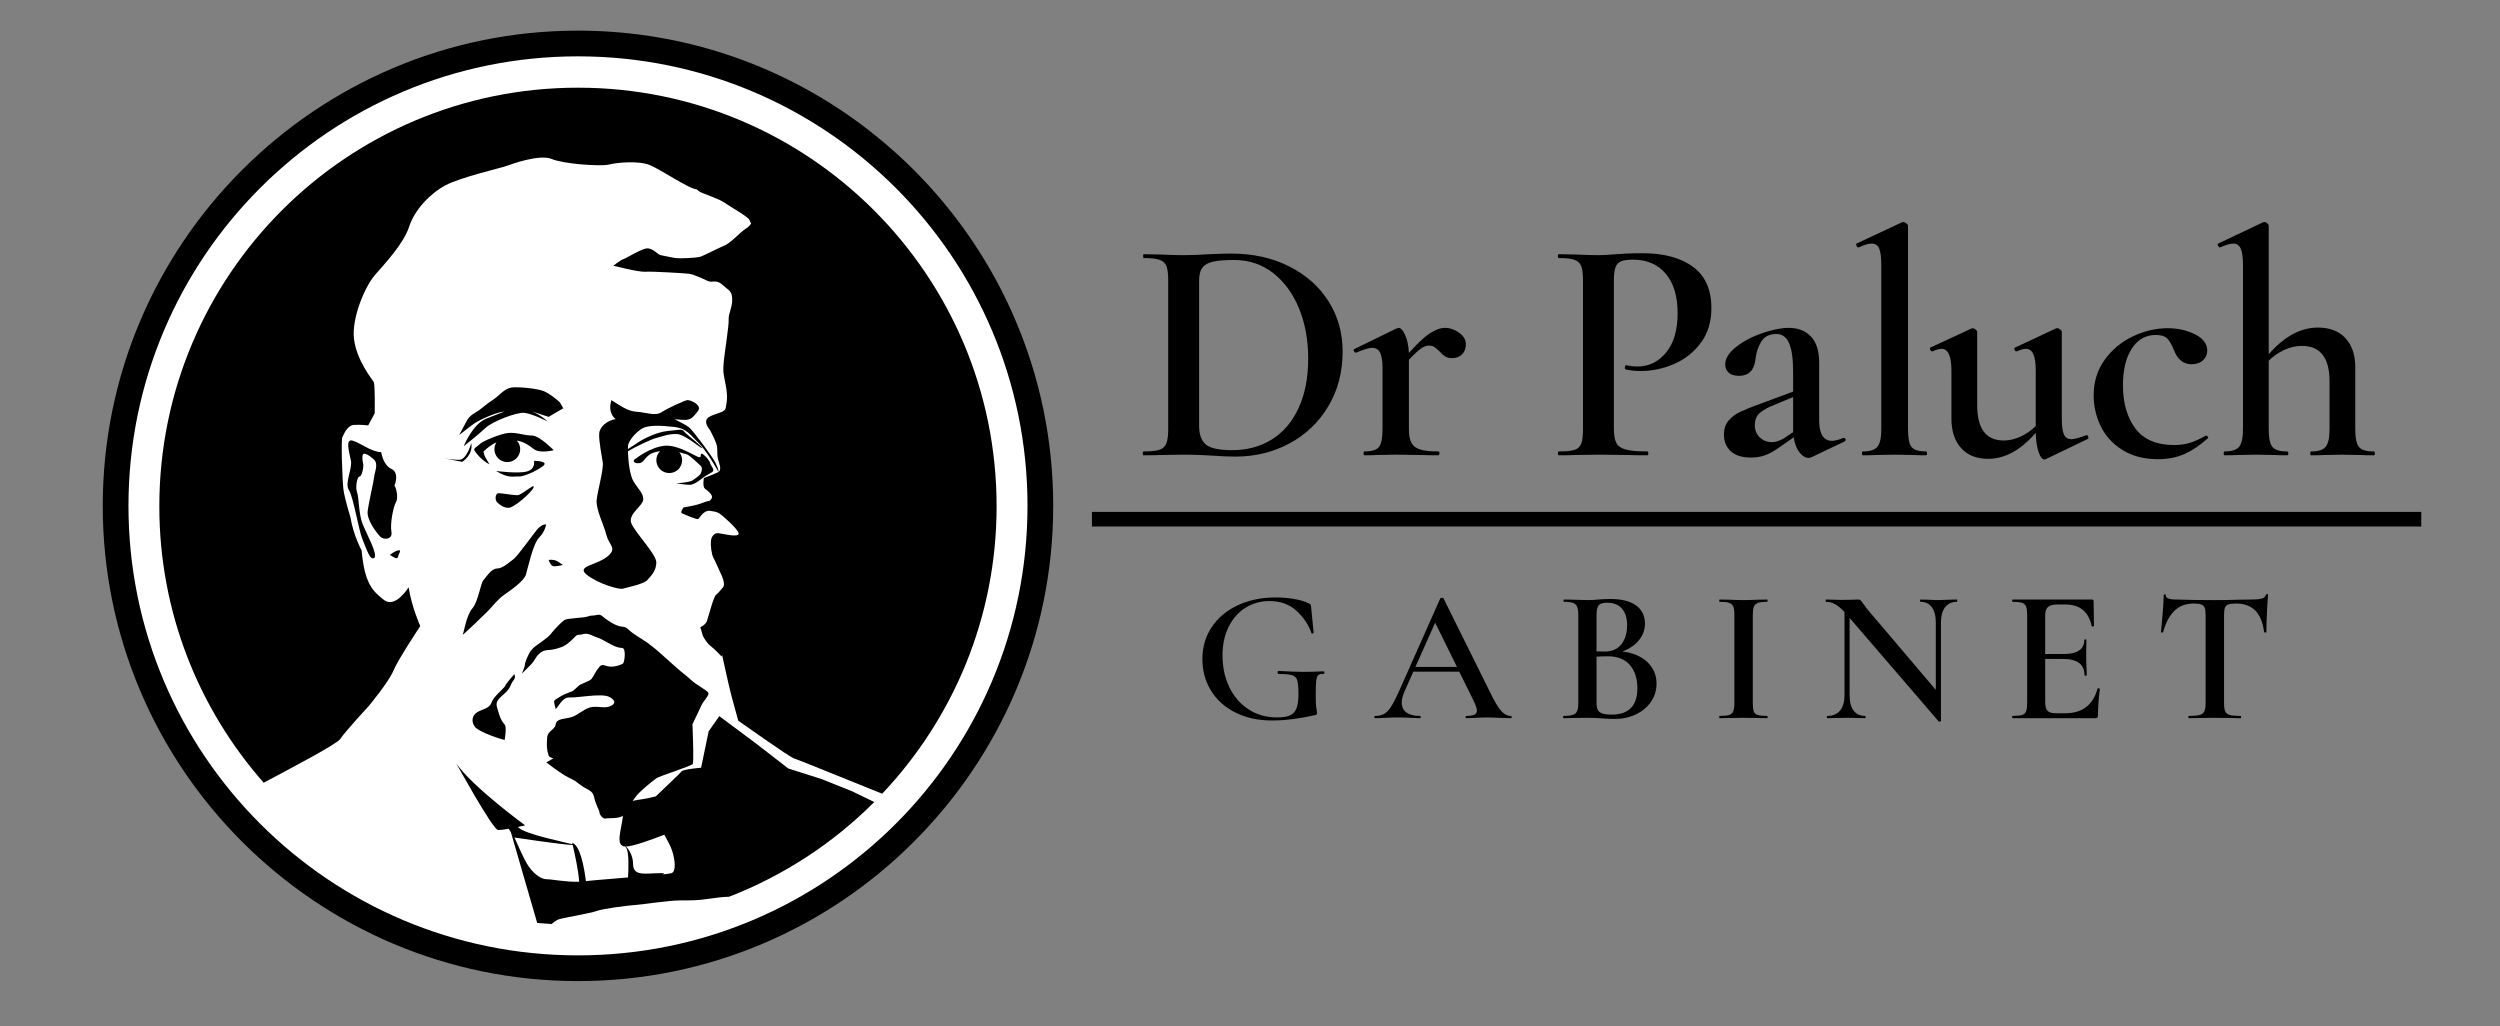 <svg width="721" height="296" viewBox="0 0 721 296" version="1.1" xmlns="http://www.w3.org/2000/svg" xmlns:xlink="http://www.w3.org/1999/xlink" xml:space="preserve" xmlns:serif="http://www.serif.com/" style="fill-rule:evenodd;clip-rule:evenodd;stroke-linejoin:round;stroke-miterlimit:2;"><rect x="0" y="0" width="721" height="296" fill="#808080" stroke="none"/><g id="text"><rect x="314.913" y="147.629" width="383.379" height="4.213"/><path d="M345.821,81.013c-0,-1.734 0.325,-3.017 0.979,-3.855c0.646,-0.833 1.679,-1.404 3.108,-1.716c1.421,-0.309 3.429,-0.463 6.029,-0.463c4.271,0 8.013,1.254 11.23,3.758c3.216,2.509 5.708,5.909 7.47,10.209c1.763,4.3 2.646,9.108 2.646,14.433c0,5.563 -0.929,10.346 -2.783,14.334c-1.858,3.991 -4.442,7.008 -7.75,9.049c-3.313,2.042 -7.1,3.063 -11.367,3.063c-3.775,0 -6.312,-0.537 -7.612,-1.625c-1.3,-1.083 -1.95,-2.892 -1.95,-5.425l-0,-41.763Zm-11.138,50.209l6.592,-0.096c1.796,0 3.404,0.029 4.825,0.096c1.425,0.058 2.6,0.116 3.529,0.183c2.533,0.184 4.763,0.279 6.679,0.279c5.629,0 10.796,-1.254 15.5,-3.758c4.7,-2.508 8.446,-6.067 11.225,-10.675c2.788,-4.608 4.179,-9.917 4.179,-15.917c0,-5.321 -1.345,-10.116 -4.037,-14.383c-2.688,-4.271 -6.479,-7.642 -11.367,-10.117c-4.887,-2.475 -10.487,-3.708 -16.8,-3.708c-1.05,-0 -3.125,0.058 -6.216,0.183c-2.538,0.188 -5.042,0.279 -7.517,0.279c-1.608,0 -3.775,-0.062 -6.496,-0.187l-4.917,-0.092c-0.129,0 -0.187,0.188 -0.187,0.559c-0,0.366 0.058,0.554 0.187,0.554c2.042,-0 3.555,0.171 4.546,0.512c0.988,0.342 1.654,0.942 1.996,1.809c0.338,0.866 0.508,2.229 0.508,4.083l0,42.967c0,1.858 -0.183,3.233 -0.554,4.133c-0.375,0.896 -1.037,1.496 -1.996,1.808c-0.962,0.309 -2.491,0.463 -4.595,0.463c-0.125,-0 -0.184,0.187 -0.184,0.558c0,0.371 0.059,0.554 0.184,0.554c2.104,0 3.741,-0.029 4.916,-0.087" style="fill-rule:nonzero;"/><path d="M409.904,100.454c0.771,-0.525 1.496,-0.787 2.179,-0.787c0.617,-0 1.142,0.137 1.58,0.416c0.429,0.275 0.929,0.696 1.483,1.25c0.554,0.621 1.096,1.105 1.625,1.442c0.525,0.342 1.187,0.508 1.996,0.508c1.237,0 2.208,-0.37 2.921,-1.112c0.712,-0.742 1.066,-1.7 1.066,-2.879c0,-1.296 -0.646,-2.413 -1.95,-3.338c-1.296,-0.929 -2.658,-1.396 -4.079,-1.396c-1.3,0 -2.754,0.53 -4.362,1.58c-1.613,1.054 -3.621,2.937 -6.034,5.662c-0.125,-2.167 -0.496,-3.912 -1.112,-5.246c-0.621,-1.329 -1.238,-1.996 -1.859,-1.996c-0.062,0 -0.279,0.063 -0.645,0.188l-12.159,5.942c-0.183,0.058 -0.216,0.245 -0.091,0.554c0.12,0.312 0.308,0.462 0.554,0.462l0.091,0c2.167,-0.925 3.713,-1.387 4.642,-1.387c1.05,-0 1.808,0.462 2.275,1.387c0.463,0.934 0.696,2.384 0.696,4.367l-0,17.721c-0,2.537 -0.342,4.241 -1.021,5.108c-0.683,0.867 -2.075,1.296 -4.179,1.296c-0.183,-0 -0.275,0.187 -0.275,0.558c-0,0.371 0.092,0.554 0.275,0.554c1.546,0 2.754,-0.029 3.621,-0.087l5.383,-0.096l7.329,0.096c1.238,0.058 2.879,0.087 4.921,0.087c0.246,0 0.371,-0.183 0.371,-0.554c-0,-0.371 -0.125,-0.558 -0.371,-0.558c-2.287,-0 -4.025,-0.188 -5.196,-0.558c-1.179,-0.371 -2.012,-1 -2.508,-1.9c-0.496,-0.896 -0.742,-2.213 -0.742,-3.946l0,-20.042c1.609,-1.675 2.8,-2.771 3.575,-3.296" style="fill-rule:nonzero;"/><path d="M472.313,105.696c-1.18,-0 -2.259,-0.121 -3.25,-0.371c-0.125,-0.062 -0.234,0 -0.325,0.188c-0.092,0.183 -0.138,0.366 -0.138,0.558c0,0.304 0.092,0.462 0.275,0.462c1.179,0.309 2.629,0.463 4.363,0.463c3.279,-0 6.483,-0.679 9.604,-2.042c3.125,-1.362 5.691,-3.404 7.704,-6.125c2.012,-2.721 3.017,-6.033 3.017,-9.929c-0,-5.383 -1.78,-9.375 -5.338,-11.975c-3.558,-2.6 -8.396,-3.896 -14.521,-3.896c-1.733,0 -3.237,0.029 -4.504,0.092c-1.267,0.062 -2.271,0.125 -3.012,0.187c-2.042,0.188 -3.775,0.28 -5.2,0.28c-1.671,-0 -3.867,-0.063 -6.588,-0.188l-4.825,-0.092c-0.183,0 -0.279,0.188 -0.279,0.555c-0,0.37 0.096,0.558 0.279,0.558c2.042,-0 3.538,0.171 4.5,0.512c0.958,0.338 1.608,0.942 1.95,1.809c0.338,0.866 0.508,2.229 0.508,4.083l0,42.967c0,1.921 -0.17,3.308 -0.508,4.175c-0.342,0.866 -0.975,1.454 -1.904,1.766c-0.929,0.309 -2.446,0.463 -4.546,0.463c-0.183,-0 -0.279,0.183 -0.279,0.558c-0,0.371 0.096,0.554 0.279,0.554c2.042,0 3.646,-0.029 4.825,-0.087l6.679,-0.096l8.079,0.096c1.421,0.058 3.4,0.087 5.938,0.087c0.183,0 0.279,-0.183 0.279,-0.554c0,-0.375 -0.096,-0.558 -0.279,-0.558c-2.846,-0 -4.933,-0.188 -6.267,-0.558c-1.329,-0.371 -2.225,-1.005 -2.687,-1.9c-0.467,-0.896 -0.7,-2.338 -0.7,-4.317l-0,-42.408c-0,-1.796 0.154,-3.113 0.466,-3.946c0.309,-0.838 0.85,-1.409 1.625,-1.717c0.771,-0.308 1.9,-0.467 3.388,-0.467c4.021,0 7.175,1.346 9.462,4.038c2.292,2.692 3.438,6.483 3.438,11.371c-0,4.95 -1.117,8.75 -3.342,11.412c-2.229,2.663 -4.954,3.992 -8.166,3.992" style="fill-rule:nonzero;"/><path d="M517.138,114.513l-0,10.112l-2.601,1.763c-1.237,0.745 -2.412,1.116 -3.529,1.116c-1.358,0 -2.52,-0.45 -3.479,-1.346c-0.958,-0.895 -1.437,-2.087 -1.437,-3.575c-0,-1.541 0.508,-2.733 1.529,-3.575c1.021,-0.829 2.337,-1.558 3.946,-2.179l5.571,-2.317Zm-9.005,1.763c-2.725,0.992 -4.779,1.808 -6.171,2.463c-1.391,0.645 -2.537,1.5 -3.437,2.549c-0.896,1.055 -1.342,2.413 -1.342,4.08c0,1.983 0.663,3.575 1.996,4.783c1.329,1.204 3.263,1.808 5.8,1.808c1.483,0 2.829,-0.216 4.034,-0.65c1.208,-0.429 2.554,-1.17 4.037,-2.225l4.271,-2.97c0.246,1.795 0.787,3.233 1.625,4.316c0.833,1.079 1.716,1.625 2.646,1.625c0.308,0 0.587,-0.062 0.833,-0.191l9.558,-4.546c0.246,-0.121 0.342,-0.325 0.28,-0.604c-0.063,-0.275 -0.217,-0.413 -0.467,-0.413l-0.183,0c-1.3,0.554 -2.413,0.833 -3.342,0.833c-1.175,0 -2.071,-0.495 -2.692,-1.483c-0.616,-0.987 -0.929,-2.446 -0.929,-4.362l0,-16.705c0,-3.341 -0.787,-5.846 -2.362,-7.52c-1.58,-1.667 -3.701,-2.505 -6.359,-2.505c-2.229,0 -4.812,0.513 -7.75,1.534c-2.941,1.02 -5.446,2.35 -7.516,3.991c-2.075,1.638 -3.109,3.325 -3.109,5.054c0,0.93 0.321,1.705 0.971,2.321c0.654,0.621 1.654,0.929 3.017,0.929c2.787,0 4.362,-1.579 4.733,-4.733c0.188,-1.854 0.729,-3.542 1.625,-5.058c0.896,-1.517 2.367,-2.275 4.408,-2.275c1.671,-0 2.892,0.883 3.667,2.646c0.775,1.762 1.163,4.562 1.163,8.4l-0,5.566l-9.005,3.342Z" style="fill-rule:nonzero;"/><path d="M541.45,128.85c-0.746,0.9 -2.133,1.346 -4.175,1.346c-0.188,-0 -0.279,0.183 -0.279,0.558c-0,0.371 0.091,0.554 0.279,0.554c1.546,0 2.783,-0.029 3.712,-0.087l5.38,-0.096l5.475,0.096c0.929,0.058 2.137,0.087 3.62,0.087c0.188,0 0.28,-0.183 0.28,-0.554c-0,-0.375 -0.092,-0.558 -0.28,-0.558c-2.104,-0 -3.495,-0.433 -4.175,-1.3c-0.683,-0.863 -1.02,-2.567 -1.02,-5.104l-0,-58.746c-0,-0.183 -0.175,-0.4 -0.513,-0.646c-0.342,-0.25 -0.633,-0.375 -0.879,-0.375l-0.371,0.092l-13.087,6.129c-0.125,0.125 -0.125,0.342 -0,0.65c0.125,0.308 0.308,0.462 0.558,0.462l0.092,0c1.545,-0.741 2.783,-1.112 3.712,-1.112c1.05,-0 1.779,0.479 2.179,1.433c0.404,0.967 0.604,2.525 0.604,4.692l0,47.421c0,2.475 -0.37,4.162 -1.112,5.058" style="fill-rule:nonzero;"/><path d="M565.575,129.221c1.862,2.075 4.454,3.108 7.8,3.108c4.825,0 9.4,-2.504 13.733,-7.516c0.063,2.354 0.338,4.22 0.838,5.616c0.492,1.392 1.05,2.088 1.671,2.088l0.366,-0.092l12.159,-5.846c0.187,-0.125 0.216,-0.337 0.096,-0.65c-0.125,-0.308 -0.28,-0.466 -0.467,-0.466l-0.188,0.095c-2.037,0.742 -3.429,1.113 -4.175,1.113c-0.987,-0 -1.7,-0.429 -2.133,-1.3c-0.433,-0.863 -0.65,-2.383 -0.65,-4.546l0,-25.15c0,-0.187 -0.154,-0.404 -0.462,-0.65c-0.313,-0.25 -0.588,-0.371 -0.838,-0.371c-0.183,0 -0.342,0.029 -0.462,0.092l-11.692,5.475c-0.25,0.062 -0.313,0.267 -0.188,0.604c0.125,0.342 0.309,0.508 0.559,0.508l0.091,0c1.175,-0.491 2.042,-0.741 2.6,-0.741c0.988,-0 1.717,0.512 2.179,1.533c0.463,1.021 0.696,2.617 0.696,4.779l0,15.963c-1.3,1.296 -2.77,2.321 -4.408,3.062c-1.642,0.742 -3.233,1.113 -4.779,1.113c-2.6,-0 -4.533,-0.85 -5.8,-2.55c-1.267,-1.704 -1.904,-4.288 -1.904,-7.754l-0,-21.063c-0,-0.187 -0.154,-0.404 -0.463,-0.65c-0.308,-0.25 -0.587,-0.371 -0.833,-0.371l-0.371,0.092l-11.787,5.475c-0.188,0.125 -0.217,0.342 -0.092,0.65c0.121,0.312 0.308,0.462 0.554,0.462l0.096,0c1.112,-0.491 1.979,-0.741 2.596,-0.741c1.916,-0 2.875,2.104 2.875,6.312l-0,13.825c-0,3.588 0.929,6.421 2.783,8.492" style="fill-rule:nonzero;"/><path d="M621.721,96.6c1.487,0 2.571,0.325 3.25,0.975c0.679,0.654 1.329,1.75 1.95,3.296c1.05,2.783 2.75,4.175 5.104,4.175c1.421,-0 2.537,-0.388 3.342,-1.163c0.804,-0.766 1.204,-1.679 1.204,-2.733c-0,-1.983 -1.175,-3.558 -3.525,-4.733c-2.35,-1.175 -4.984,-1.763 -7.892,-1.763c-3.4,0 -6.758,0.788 -10.067,2.367c-3.308,1.579 -6.016,3.837 -8.12,6.775c-2.105,2.937 -3.155,6.354 -3.155,10.25c0,3.096 0.68,6.054 2.038,8.867c1.362,2.816 3.45,5.104 6.271,6.866c2.808,1.763 6.229,2.646 10.25,2.646c2.846,0 5.383,-0.5 7.612,-1.483c2.229,-0.992 4.484,-2.509 6.775,-4.55c0.121,-0.121 0.109,-0.279 -0.046,-0.463c-0.158,-0.187 -0.329,-0.279 -0.512,-0.279l-0.092,0c-1.612,0.929 -3.096,1.608 -4.454,2.042c-1.362,0.433 -2.908,0.65 -4.642,0.65c-5.074,-0 -8.804,-1.596 -11.183,-4.779c-2.383,-3.188 -3.571,-7.346 -3.571,-12.484c0,-4.391 0.846,-7.9 2.55,-10.533c1.7,-2.629 4.005,-3.946 6.913,-3.946" style="fill-rule:nonzero;"/><path d="M639.683,70.85c0.15,0.342 0.321,0.508 0.509,0.508l0.091,0c1.609,-0.741 2.88,-1.112 3.809,-1.112c0.983,-0 1.7,0.479 2.133,1.437c0.429,0.963 0.65,2.521 0.65,4.688l0,47.421c0,2.479 -0.375,4.166 -1.117,5.058c-0.741,0.9 -2.133,1.346 -4.175,1.346c-0.183,-0 -0.279,0.187 -0.279,0.558c0,0.371 0.096,0.554 0.279,0.554c1.546,0 2.784,-0.029 3.713,-0.087l5.291,-0.096l5.288,0.096c0.929,0.058 2.167,0.087 3.712,0.087c0.246,0 0.371,-0.183 0.371,-0.554c0,-0.371 -0.125,-0.558 -0.371,-0.558c-2.104,-0 -3.512,-0.429 -4.225,-1.296c-0.708,-0.867 -1.062,-2.571 -1.062,-5.108l-0,-19.767c1.296,-1.3 2.796,-2.333 4.5,-3.108c1.7,-0.775 3.383,-1.163 5.058,-1.163c5.317,0 7.979,3.409 7.979,10.213l0,13.825c0,2.479 -0.37,4.166 -1.112,5.058c-0.746,0.9 -2.133,1.346 -4.179,1.346c-0.184,-0 -0.275,0.187 -0.275,0.558c-0,0.371 0.091,0.554 0.275,0.554c1.546,0 2.787,-0.029 3.712,-0.087l5.292,-0.096l5.287,0.096c0.93,0.058 2.167,0.087 3.713,0.087c0.246,0 0.371,-0.183 0.371,-0.554c-0,-0.371 -0.125,-0.558 -0.371,-0.558c-2.104,-0 -3.513,-0.429 -4.221,-1.296c-0.712,-0.867 -1.067,-2.571 -1.067,-5.108l0,-17.909c0,-3.529 -0.945,-6.312 -2.833,-8.354c-1.887,-2.041 -4.529,-3.062 -7.933,-3.062c-5.013,-0 -9.746,2.566 -14.196,7.7l-0,-37.117c-0,-0.188 -0.142,-0.404 -0.421,-0.65c-0.279,-0.25 -0.542,-0.371 -0.787,-0.371l-0.467,0.088l-12.9,6.129c-0.183,0.062 -0.2,0.262 -0.042,0.604" style="fill-rule:nonzero;"/><path d="M381.7,193.604c-1.971,0.109 -3.867,0.163 -5.692,0.163c-1.825,-0 -4.254,-0.092 -7.283,-0.271c-0.075,-0 -0.137,0.041 -0.192,0.133c-0.054,0.092 -0.083,0.192 -0.083,0.3c0,0.296 0.108,0.442 0.329,0.442c1.863,-0 3.167,0.125 3.917,0.383c0.746,0.254 1.229,0.758 1.45,1.504c0.221,0.75 0.329,2.071 0.329,3.971c0,1.825 -0.2,3.213 -0.604,4.163c-0.4,0.945 -1.038,1.604 -1.917,1.97c-0.875,0.363 -2.1,0.546 -3.666,0.546c-3.105,0 -5.85,-0.783 -8.242,-2.354c-2.392,-1.566 -4.238,-3.712 -5.529,-6.433c-1.296,-2.721 -1.946,-5.742 -1.946,-9.067c-0,-3.137 0.592,-5.9 1.779,-8.292c1.188,-2.387 2.813,-4.225 4.875,-5.504c2.063,-1.279 4.354,-1.916 6.871,-1.916c3.212,-0 5.842,0.958 7.887,2.875c2.042,1.916 3.45,4.025 4.213,6.325c0.037,0.145 0.158,0.2 0.358,0.162c0.2,-0.033 0.3,-0.104 0.3,-0.216l-0.712,-7.23c-0.038,-0.471 -0.084,-0.766 -0.134,-0.875c-0.054,-0.112 -0.25,-0.237 -0.575,-0.383c-1.095,-0.546 -2.512,-0.967 -4.245,-1.262c-1.734,-0.292 -3.513,-0.434 -5.338,-0.434c-3.983,0 -7.575,0.738 -10.787,2.217c-3.213,1.479 -5.734,3.567 -7.559,6.267c-1.825,2.704 -2.737,5.808 -2.737,9.312c-0,3.283 0.804,6.267 2.408,8.95c1.608,2.683 3.933,4.813 6.983,6.379c3.046,1.571 6.634,2.359 10.759,2.359c3.616,-0 7.721,-0.513 12.321,-1.538c0.258,-0.071 0.42,-0.146 0.491,-0.217c0.075,-0.07 0.113,-0.216 0.113,-0.437c-0,-0.183 -0.067,-0.621 -0.192,-1.317c-0.129,-0.691 -0.192,-1.858 -0.192,-3.504c0,-2.079 0.042,-3.542 0.138,-4.379c0.092,-0.838 0.279,-1.4 0.575,-1.671c0.292,-0.275 0.8,-0.392 1.529,-0.354c0.183,-0 0.275,-0.129 0.275,-0.388c0,-0.07 -0.025,-0.154 -0.079,-0.241c-0.058,-0.096 -0.121,-0.138 -0.196,-0.138" style="fill-rule:nonzero;"/><path d="M408.204,192.346l5.692,-12.763l6.3,12.763l-11.992,-0Zm27.488,14.125c-0.988,-0 -1.909,-0.483 -2.767,-1.45c-0.858,-0.971 -1.925,-2.767 -3.2,-5.396l-13.417,-27.05c-0.037,-0.108 -0.183,-0.163 -0.441,-0.163c-0.255,0 -0.417,0.055 -0.492,0.163l-11.771,26.504c-0.912,2.042 -1.7,3.588 -2.354,4.625c-0.658,1.042 -1.333,1.767 -2.025,2.167c-0.696,0.4 -1.554,0.6 -2.575,0.6c-0.183,-0 -0.275,0.108 -0.275,0.329c-0,0.217 0.092,0.329 0.275,0.329c0.767,0 1.733,-0.037 2.9,-0.112c1.317,-0.075 2.467,-0.109 3.45,-0.109c1.025,0 2.229,0.034 3.617,0.109c1.237,0.075 2.187,0.112 2.845,0.112c0.184,0 0.275,-0.112 0.275,-0.329c0,-0.221 -0.091,-0.329 -0.275,-0.329c-1.641,-0 -2.92,-0.329 -3.833,-0.983c-0.912,-0.659 -1.367,-1.625 -1.367,-2.905c0,-0.875 0.238,-1.862 0.713,-2.958l2.625,-5.912l13.25,-0l4.162,8.433c0.621,1.312 0.93,2.242 0.93,2.792c-0,0.55 -0.246,0.941 -0.738,1.179c-0.492,0.237 -1.267,0.354 -2.325,0.354c-0.146,-0 -0.221,0.108 -0.221,0.329c0,0.217 0.075,0.329 0.221,0.329c0.692,0 1.658,-0.037 2.9,-0.112c1.242,-0.075 2.317,-0.109 3.233,-0.109c0.692,0 1.805,0.034 3.338,0.109c1.533,0.075 2.646,0.112 3.342,0.112c0.179,0 0.275,-0.112 0.275,-0.329c-0,-0.221 -0.096,-0.329 -0.275,-0.329" style="fill-rule:nonzero;"/><path d="M464.821,206.088c-1.242,-0 -2.171,-0.117 -2.792,-0.355c-0.621,-0.237 -1.042,-0.596 -1.258,-1.07c-0.221,-0.471 -0.329,-1.13 -0.329,-1.971l-0,-13.304c0.875,-0.075 1.97,-0.113 3.283,-0.113c2.775,0 4.883,0.842 6.329,2.521c1.438,1.679 2.163,3.908 2.163,6.683c-0,5.075 -2.467,7.609 -7.396,7.609m-4.379,-28.638c-0,-1.458 0.208,-2.429 0.629,-2.9c0.421,-0.479 1.212,-0.717 2.383,-0.717c1.896,0 3.338,0.571 4.325,1.7c0.983,1.134 1.479,2.742 1.479,4.817c0,2.229 -0.55,4.042 -1.641,5.45c-1.096,1.408 -2.721,2.108 -4.875,2.108l-2.3,-0.054l-0,-10.404Zm7.446,10.458c2.083,-0.804 3.687,-1.908 4.82,-3.316c1.13,-1.4 1.696,-2.984 1.696,-4.734c0,-2.262 -0.858,-4.012 -2.571,-5.254c-1.716,-1.241 -4.2,-1.862 -7.45,-1.862c-0.729,-0 -1.379,0.016 -1.941,0.058c-0.567,0.033 -1.05,0.071 -1.455,0.104c-1.129,0.113 -2.208,0.167 -3.229,0.167c-0.987,-0 -2.283,-0.038 -3.887,-0.113l-2.85,-0.054c-0.071,0 -0.109,0.113 -0.109,0.334c0,0.216 0.038,0.325 0.109,0.325c1.171,-0 2.037,0.104 2.604,0.3c0.567,0.2 0.967,0.566 1.204,1.095c0.238,0.53 0.354,1.321 0.354,2.384l0,25.35c0,1.096 -0.116,1.9 -0.354,2.408c-0.237,0.517 -0.65,0.871 -1.233,1.071c-0.584,0.2 -1.459,0.3 -2.629,0.3c-0.109,-0 -0.163,0.108 -0.163,0.329c0,0.217 0.054,0.329 0.163,0.329c1.208,0 2.154,-0.021 2.85,-0.058l3.941,-0.054c0.913,-0 1.734,0.016 2.463,0.054c0.733,0.037 1.333,0.071 1.808,0.112c1.388,0.109 2.608,0.163 3.667,0.163c2.266,-0 4.321,-0.446 6.162,-1.342c1.842,-0.896 3.288,-2.116 4.325,-3.671c1.042,-1.55 1.563,-3.275 1.563,-5.17c-0,-2.484 -0.896,-4.567 -2.684,-6.242c-1.791,-1.683 -4.179,-2.683 -7.175,-3.017" style="fill-rule:nonzero;"/><path d="M505.808,175.013c0.2,-0.53 0.584,-0.905 1.15,-1.121c0.567,-0.221 1.45,-0.329 2.655,-0.329c0.108,-0 0.166,-0.109 0.166,-0.33c0,-0.22 -0.058,-0.329 -0.166,-0.329l-2.738,0.054c-1.608,0.071 -2.975,0.113 -4.108,0.113c-1.021,-0 -2.338,-0.042 -3.942,-0.113l-2.846,-0.054c-0.112,0 -0.166,0.109 -0.166,0.329c-0,0.221 0.054,0.33 0.166,0.33c1.242,-0 2.142,0.1 2.709,0.3c0.566,0.2 0.958,0.554 1.179,1.066c0.221,0.513 0.325,1.313 0.325,2.409l-0,25.354c-0,1.091 -0.104,1.904 -0.325,2.437c-0.221,0.529 -0.613,0.884 -1.179,1.063c-0.567,0.187 -1.467,0.279 -2.709,0.279c-0.112,-0 -0.166,0.108 -0.166,0.329c-0,0.217 0.054,0.329 0.166,0.329c1.204,0 2.15,-0.021 2.846,-0.058l3.942,-0.054l4.054,0.054c0.692,0.037 1.625,0.058 2.792,0.058c0.108,0 0.166,-0.112 0.166,-0.329c0,-0.221 -0.058,-0.329 -0.166,-0.329c-1.242,-0 -2.146,-0.092 -2.709,-0.279c-0.571,-0.179 -0.941,-0.521 -1.125,-1.034c-0.183,-0.512 -0.275,-1.337 -0.275,-2.466l0,-25.242c0,-1.096 0.1,-1.908 0.304,-2.437" style="fill-rule:nonzero;"/><path d="M561.963,172.958c-1.246,0.075 -2.23,0.113 -2.959,0.113c-0.766,-0 -1.733,-0.038 -2.9,-0.113l-2.246,-0.054c-0.075,0 -0.112,0.113 -0.112,0.334c-0,0.216 0.037,0.325 0.112,0.325c1.421,-0 2.517,0.516 3.284,1.562c0.766,1.038 1.15,2.525 1.15,4.458l-0,19.384l-19.713,-23.213l-1.312,-1.754c-0.296,-0.437 -0.513,-0.729 -0.659,-0.875c-0.145,-0.146 -0.366,-0.221 -0.658,-0.221c-0.621,0 -1.15,0.021 -1.587,0.054l-3.505,0.059c-0.875,-0 -1.55,-0.021 -2.025,-0.059l-2.191,-0.054c-0.071,0 -0.109,0.113 -0.109,0.334c0,0.216 0.038,0.325 0.109,0.325c0.879,-0 1.725,0.216 2.546,0.654c0.82,0.441 1.741,1.208 2.766,2.3l0,23.983c0,1.938 -0.429,3.417 -1.287,4.438c-0.854,1.025 -2.071,1.533 -3.642,1.533c-0.108,-0 -0.162,0.108 -0.162,0.329c-0,0.217 0.054,0.329 0.162,0.329c1.096,0 1.938,-0.021 2.521,-0.058l3.229,-0.054l2.9,0.054c0.513,0.037 1.263,0.058 2.246,0.058c0.075,0 0.108,-0.112 0.108,-0.329c0,-0.221 -0.037,-0.329 -0.108,-0.329c-1.458,-0 -2.575,-0.508 -3.338,-1.533c-0.766,-1.021 -1.154,-2.5 -1.154,-4.438l0,-22.283l25.684,29.841c0.07,0.075 0.204,0.092 0.383,0.055c0.183,-0.034 0.275,-0.109 0.275,-0.217l-0,-28.313c-0,-1.933 0.396,-3.42 1.204,-4.458c0.804,-1.046 1.933,-1.562 3.396,-1.562c0.071,-0 0.108,-0.109 0.108,-0.325c0,-0.221 -0.037,-0.334 -0.108,-0.334l-2.408,0.054Z" style="fill-rule:nonzero;"/><path d="M605.163,198.479c-0.146,0 -0.221,0.034 -0.221,0.104c-1.313,4.75 -4.417,7.121 -9.309,7.121l-2.683,0c-1.167,0 -1.979,-0.233 -2.433,-0.712c-0.459,-0.471 -0.684,-1.313 -0.684,-2.521l0,-12.425l5.2,-0c4.088,-0 6.134,1.566 6.134,4.708c-0,0.071 0.108,0.109 0.329,0.109c0.216,-0 0.325,-0.038 0.325,-0.109c-0,-0.729 -0.034,-1.679 -0.109,-2.85l-0.054,-2.571l0.054,-4.766c0,-0.109 -0.1,-0.163 -0.3,-0.163c-0.2,0 -0.304,0.054 -0.304,0.163c0,2.704 -2.004,4.054 -6.021,4.054l-5.254,-0l0,-11.171c0,-1.133 0.271,-1.938 0.817,-2.408c0.55,-0.475 1.479,-0.713 2.796,-0.713l2.187,0c4.2,0 6.738,2.079 7.613,6.242c0.037,0.112 0.154,0.146 0.354,0.112c0.204,-0.037 0.304,-0.096 0.304,-0.166l-0.112,-7.121c-0,-0.325 -0.18,-0.492 -0.546,-0.492l-22.779,0c-0.109,0 -0.163,0.113 -0.163,0.333c0,0.217 0.054,0.325 0.163,0.325c1.204,0 2.1,0.1 2.683,0.3c0.583,0.2 0.979,0.555 1.179,1.067c0.2,0.513 0.3,1.313 0.3,2.408l0,25.355c0,1.096 -0.1,1.908 -0.3,2.437c-0.2,0.529 -0.587,0.888 -1.15,1.067c-0.571,0.183 -1.471,0.275 -2.712,0.275c-0.109,-0 -0.163,0.108 -0.163,0.329c0,0.217 0.054,0.329 0.163,0.329l23.766,0c0.329,0 0.546,-0.062 0.654,-0.196c0.109,-0.125 0.167,-0.333 0.167,-0.629c0,-2.3 0.183,-4.833 0.546,-7.608c-0,-0.038 -0.046,-0.084 -0.133,-0.138c-0.096,-0.05 -0.196,-0.079 -0.305,-0.079" style="fill-rule:nonzero;"/><path d="M653.842,171.317c-0.184,-0 -0.296,0.075 -0.329,0.22c-0.184,0.546 -0.592,0.909 -1.234,1.096c-0.637,0.179 -1.654,0.271 -3.037,0.271l-3.725,0.054c-2.409,0.075 -4.692,0.113 -6.842,0.113c-4.2,-0 -7.871,-0.054 -11.008,-0.167c-2.046,0 -3.067,-0.4 -3.067,-1.208c0,-0.179 -0.1,-0.271 -0.3,-0.271c-0.2,-0 -0.3,0.092 -0.3,0.271c0,1.137 -0.092,2.825 -0.275,5.066c-0.183,2.246 -0.35,4.084 -0.492,5.505c0,0.112 0.1,0.166 0.3,0.166c0.2,0 0.3,-0.037 0.3,-0.112c0.767,-2.775 1.871,-4.842 3.313,-6.213c1.442,-1.371 3.275,-2.054 5.504,-2.054c0.987,0 1.717,0.092 2.192,0.275c0.471,0.179 0.8,0.492 0.983,0.929c0.183,0.438 0.275,1.134 0.275,2.079l0,25.355c0,1.091 -0.121,1.904 -0.358,2.437c-0.238,0.529 -0.692,0.888 -1.367,1.067c-0.679,0.183 -1.725,0.275 -3.15,0.275c-0.071,-0 -0.108,0.108 -0.108,0.329c-0,0.217 0.037,0.329 0.108,0.329c1.35,0 2.412,-0.021 3.179,-0.058l4.271,-0.054l4.487,0.054c0.73,0.037 1.734,0.058 3.013,0.058c0.108,0 0.167,-0.112 0.167,-0.329c-0,-0.221 -0.059,-0.329 -0.167,-0.329c-1.425,-0 -2.462,-0.092 -3.121,-0.275c-0.658,-0.179 -1.096,-0.525 -1.312,-1.038c-0.221,-0.512 -0.329,-1.333 -0.329,-2.466l-0,-25.242c-0,-0.988 0.079,-1.708 0.245,-2.163c0.163,-0.458 0.492,-0.779 0.984,-0.958c0.491,-0.183 1.25,-0.275 2.275,-0.275c2.3,0 4.125,0.667 5.475,2c1.35,1.329 2.208,3.404 2.575,6.213c0.033,0.112 0.154,0.166 0.354,0.166c0.2,0 0.3,-0.054 0.3,-0.166c-0,-1.421 0.054,-3.284 0.166,-5.588c0.109,-2.296 0.217,-4.012 0.325,-5.142c0,-0.145 -0.087,-0.22 -0.27,-0.22" style="fill-rule:nonzero;"/></g><g id="logo"><path d="M166.688,10.958c-74.405,0 -134.934,60.53 -134.934,134.934c0,74.404 60.529,134.937 134.934,134.937c74.404,0 134.937,-60.533 134.937,-134.937c0,-74.404 -60.533,-134.934 -134.937,-134.934" style="fill:#fff;fill-rule:nonzero;"/><path d="M133.296,133.196c-0,-0 3.204,-1.896 2.629,-5.396c0,0 -1.312,4.813 -3.504,4.813c-2.188,-0 -4.367,-0.434 -4.367,-0.434l5.242,1.017Z" style="fill-rule:nonzero;"/><path d="M153.421,125.613c-2.188,-0.001 -4.671,-1.021 -7.004,-0.725c-2.325,0.291 -7.142,2.325 -7.871,3.058c-0.729,0.729 -2.046,1.312 -1.742,1.9c0.288,0.575 2.029,2.912 4.367,4.079c-1.313,-2.337 -1.313,-1.904 -1.742,-3.654c0,-0 1.5,-1.671 3.746,-2.704c-0.367,0.575 -0.583,1.254 -0.583,1.979c-0,2.054 1.662,3.725 3.721,3.725c2.058,-0 3.712,-1.671 3.712,-3.725c0,-0.975 -0.375,-1.842 -0.983,-2.504c2.391,0.475 3.596,1.487 4.962,2.504c1.746,1.316 5.684,0.3 5.684,0.3c-0,-0 -4.08,-4.234 -6.267,-4.234" style="fill-rule:nonzero;"/><path d="M151.967,135.967c-2.634,0.729 -8.9,-0.146 -8.9,-0.146c3.645,2.329 5.254,1.454 6.42,1.6c1.163,0.154 4.813,-1.304 6.996,-2.913c2.184,-1.604 -2.479,-1.604 -2.479,-1.604c0,0 0.579,2.329 -2.037,3.063" style="fill-rule:nonzero;"/><path d="M151.675,165.713c0.579,-1.9 2.037,-8.905 3.787,-10.65c1.755,-1.742 2.042,-3.788 2.042,-3.788c-0.733,-0.146 -1.754,0.438 -2.625,1.463c-0.875,1.016 -5.546,7.583 -6.708,8.454c-1.167,0.871 -3.209,2.766 -4.813,2.766c-1.604,0 -3.066,2.338 -3.929,3.355c-0.883,1.02 -1.471,6.129 -3.216,8.166c-1.751,2.042 -2.48,7.146 -2.771,7.579c-0.296,0.442 5.104,-4.662 7,-6.558c1.891,-1.892 2.916,-3.5 4.954,-4.954c2.046,-1.467 5.691,-3.938 6.279,-5.833" style="fill-rule:nonzero;"/><path d="M106.029,147.483c-0.287,2.484 2.629,6.275 3.646,7.288c1.025,1.021 3.646,0.879 3.208,-1.45c-0.433,-2.334 0.584,-7.296 1.309,-8.463c0.737,-1.166 0.15,-4.079 -0.434,-4.808c0,0 1.6,-3.646 -0.875,-4.817c-2.475,-1.162 -2.925,-4.812 -2.925,-4.812c-3.054,-0.15 -6.112,-2.767 -8.308,-3.35c-2.183,-0.579 -0.871,3.496 -0.438,5.833c0.438,2.329 -1.887,6.421 -0.579,8.459c1.313,2.037 2.78,11.52 3.946,14.287c1.163,2.767 2.175,6.129 3.342,5.246c1.175,-0.875 -2.179,-6.85 -3.342,-9.767c-1.166,-2.925 -1.025,-7.583 -1.612,-9.183c-0.58,-1.6 0.15,-4.671 0.729,-4.525c0.583,0.154 1.316,-2.767 1.021,-3.788c-0.288,-1.02 -0.288,-2.62 0.145,-2.77c0.442,-0.142 1.459,0.291 2.917,1.6c1.459,1.316 0.292,3.504 0.142,4.958c-0.142,1.462 -1.6,7.583 -1.892,10.062" style="fill-rule:nonzero;"/><path d="M145.396,200.117c2.05,-1.742 1.75,-2.767 2.625,-3.792c0.875,-1.017 0.3,-1.892 0.3,-1.892c-0,0 -2.338,2.625 -2.629,3.355c-0.296,0.733 -3.359,3.062 -3.938,4.812c-0.583,1.754 -2.629,1.896 -4.079,2.775c-1.462,0.871 -1.896,2.621 -0.729,4.221c1.167,1.612 8.158,3.796 8.6,3.796c-0,-0 0.296,-1.604 0.296,-3.054c-0,-1.467 -0.296,-1.175 -1.025,-2.342c-0.725,-1.171 -1.021,-2.479 -1.459,-3.942c-0.433,-1.454 0,-2.183 2.038,-3.937" style="fill-rule:nonzero;"/><path d="M143.5,145.004c0.883,0.729 1.754,1.454 3.213,1.454c1.458,0 6.566,-4.37 7.145,-5.829c0.65,-1.625 -3.358,2.188 -4.671,2.188c-1.308,-0 -4.37,-0.579 -5.391,-0.579c-1.017,-0 -1.163,2.045 -0.296,2.766" style="fill-rule:nonzero;"/><path d="M114.783,160.613c0.146,-0.884 1.159,-2.055 0.146,-1.905c-1.029,0.154 -2.479,1.313 -2.479,1.313c0.871,0.592 2.188,1.462 2.333,0.592" style="fill-rule:nonzero;"/><path d="M159.396,163.233c0.729,0.296 2.921,-0.295 2.921,-0.295l-1.025,-0.73c-1.017,-0.733 -2.038,-0.875 -3.067,-0.729c0,0 0.442,1.459 1.171,1.754" style="fill-rule:nonzero;"/><path d="M161.433,115.996c-1.162,-1.025 -2.916,-2.484 -4.662,-3.209c-1.75,-0.733 -7.438,-1.32 -9.329,-1.016c-1.896,0.283 -3.504,2.321 -4.809,3.2c-1.316,0.875 -2.341,1.604 -3.941,2.921c-1.6,1.304 -3.059,1.6 -4.084,3.491c-1.025,1.896 -2.187,4.084 -2.187,4.084c-0,-0 2.925,-2.329 4.379,-3.35c1.458,-1.025 5.975,-3.059 8.163,-3.355c0.183,-0.024 0.37,-0.054 0.562,-0.087c-1.608,0.571 -3.262,1.329 -5.083,1.979c-4.084,1.459 -6.709,8.025 -6.709,8.025c0,0 3.942,-3.066 6.271,-5.25c2.042,-1.921 8.892,-4.525 11.084,-4.371c2.191,0.142 6.85,2.48 6.85,2.48c-0,-0.001 -1.784,-1.763 -4.517,-2.884c2.046,0.667 4.804,1.567 4.804,1.567l4.233,-2.479l-1.025,-1.746Z" style="fill-rule:nonzero;"/><path d="M193.008,136.433c2.059,0 3.713,-1.658 3.713,-3.712c-0,-0.871 -0.308,-1.671 -0.817,-2.313c0.838,0.263 1.679,0.509 2.025,0.567c0.771,0.1 3.717,2.954 4.154,3.387c0.442,0.438 0.442,1.092 0.109,1.963c-0.321,0.879 -1.534,1.537 -2.4,2.187c-0.884,0.655 -4.817,0.88 -4.817,0.88c0,-0 2.846,0.437 3.933,0.437c1.096,0 2.634,-1.096 3.284,-1.646c0.658,-0.546 1.862,-1.312 3.071,-1.962c1.191,-0.659 -0.334,-1.859 -0.446,-2.629c-0.109,-0.759 -1.967,-2.834 -2.513,-2.73c-0.546,0.113 0.221,0.988 -0.658,0.988c-0.875,-0 -6.013,-3.721 -10.067,-3.283c-4.037,0.433 -8.087,3.6 -8.087,3.6c-1.425,0.666 -0.546,1.537 0.758,1.425c1.317,-0.109 1.317,-1.092 2.963,-2.4c0.67,-0.542 1.916,-0.88 3.145,-1.084c-0.658,0.671 -1.075,1.596 -1.075,2.613c0,2.054 1.675,3.712 3.725,3.712" style="fill-rule:nonzero;"/><path d="M98.158,213.092c1.309,-2.034 8.313,-9.621 8.313,-9.621c-0,-0 5.679,-6.85 6.996,-10.058c1.316,-3.209 7.729,-12.834 7.729,-12.834c-0,0 -2.475,-5.541 -3.354,-11.221c-0,0 -3.792,6.267 -7.142,3.642c-3.354,-2.629 -5.546,-4.808 -6.421,-14.292c0,0 -2.333,-4.22 -3.208,-9.475c-0,0 -1.746,-5.687 -2.038,-8.166c-0.291,-2.475 -0.725,-14.284 -0.291,-15.021c0.433,-0.725 1.308,-3.35 3.354,-3.496c2.037,-0.146 4.083,0.146 4.083,0.146l1.892,-3.5c-0,-0 0.142,-8.313 -0.292,-9.042c-0.433,-0.725 -4.962,-6.266 -5.683,-12.391c-0.729,-6.121 3.208,-15.163 5.975,-18.375c2.771,-3.205 8.317,-9.042 9.921,-13.996c1.6,-4.959 6.116,-9.621 10.496,-11.954c4.375,-2.334 15.895,-4.967 17.495,-5.546c1.6,-0.579 9.625,-3.504 13.121,-2.042c3.5,1.463 14.146,2.188 16.479,1.608c2.338,-0.591 8.604,-1.17 11.813,0.146c3.204,1.313 11.512,7 13.554,7l0,-0.004c0.329,0.333 0.671,0.625 1.025,0.804c0.875,0.438 5.471,1.971 6.996,3.067c1.529,1.092 7,4.15 7.216,5.029c0.059,0.208 0.226,0.567 0.434,0.971c-0.242,0.362 -0.6,0.883 -1.379,1.367c-1.888,1.162 -4.23,4.075 -6.271,4.954c-2.038,0.866 -5.679,2.771 -6.85,3.204c-1.171,0.437 -6.271,0.583 -7.292,0.437c-1.017,-0.15 -3.642,-0.729 -4.379,-0.87c-0.721,-0.155 -2.321,-2.196 -4.075,-1.905c-1.754,0.3 -5.688,2.775 -6.563,3.067c-0.875,0.296 -2.916,1.9 -2.916,1.9c-0,0 7.291,1.888 9.183,1.746c1.896,-0.142 11.521,0.437 12.688,0.587c1.166,0.146 3.787,1.317 5.245,2.038c1.463,0.725 2.488,-0.592 4.375,1.171c1.896,1.746 2.625,1.596 2.775,3.933c0.146,2.333 -1.162,4.513 -1.02,6.121c0.141,1.604 -1.313,10.208 -1.459,12.683c-0.15,2.484 -0.15,2.338 0.579,5.979c0.738,3.65 0.3,5.4 0,6.859c-0.291,1.454 -4.079,1.6 -5.25,2.912c-1.162,1.313 0.742,3.354 0.742,3.354c0.283,0.584 1.883,3.5 2.038,4.813c0.141,1.308 -0,2.621 0.291,3.642c0.288,1.02 1.154,3.062 0.142,3.65c0.004,-0.005 0.142,-0.596 -0.879,-2.63c-1.025,-2.041 -6.413,-9.183 -7.579,-10.204c-0.742,-0.637 -2.696,-1.571 -4.221,-2.362c0.654,0.05 1.454,0.108 2.466,0.175c2.338,0.154 2.78,-0.725 4.23,-2.479c1.466,-1.75 -2.184,-3.355 -3.055,-3.213c-0.879,0.154 -5.687,2.342 -7.437,3.504c-1.754,1.171 -4.525,0 -7.15,-0.15c-2.621,-0.141 -4.663,-1.75 -7.283,-3.354c-0,0 -0.734,2.192 -0,3.792c0.395,0.891 0.762,1.371 1.275,1.675c-2.55,0.379 -4.659,2.262 -4.784,4.166c-0.141,2.18 0.734,6.267 1.025,8.305c0.296,2.05 -1.458,8.025 -1.746,10.795c-0.3,2.767 2.042,7.142 2.763,10.059c0.733,2.921 2.942,3.766 0.879,5.829c-3.062,3.062 -9.767,3.062 -6.562,5.692c3.208,2.62 9.337,4.366 10.354,4.083c1.021,-0.292 6.125,-1.317 7.146,-2.483c1.016,-1.167 2.616,-2.625 2.616,-5.105c0,-2.479 -6.554,-9.037 -7.283,-11.52c-0.729,-2.484 3.354,-4.805 3.504,-6.555c0.142,-1.754 -1.317,-2.912 -2.775,-5.254c-1.133,-1.808 -1.567,-6.158 -1.633,-8.704c2.066,-1.329 7.108,-3.625 7.979,-3.8c1.087,-0.221 3.604,-1.317 6.121,-1.196c2.516,0.104 7.541,4.7 7.329,4.038c-0.221,-0.654 -4.704,-4.038 -5.254,-4.804c-0.55,-0.771 -1.313,-0.442 -4.704,-0.113c-3.392,0.325 -7.325,2.513 -8.196,3.058c-0.696,0.438 -2.267,1.546 -3.275,2.155c-0,-0.421 0.008,-0.763 0.029,-0.984c0.146,-1.458 2.333,-3.937 4.083,-4.954c1.742,-1.025 5.392,-0.879 9.184,-0.442c3.795,0.442 4.666,2.334 7.008,4.521c2.321,2.188 5.821,8.45 5.825,8.463c-1.021,0.575 -4.229,1.746 -4.229,1.746c-0,-0 -0.442,2.483 0.296,3.058c0.72,0.587 2.62,1.896 1.891,2.917c-0.733,1.02 -0.291,0.295 -2.483,1.166c-2.183,0.879 -5.533,1.321 -5.533,1.321c-0,0 -1.167,1.446 -0.446,1.738c0.729,0.3 4.229,1.904 4.675,1.604c0.433,-0.292 1.454,-2.621 3.496,-2.325c2.041,0.283 2.479,0.579 3.495,1.454c1.021,0.871 5.396,4.667 4.521,5.396c-0.871,0.729 -5.104,-0.434 -5.975,-0.434c-0.875,0 -1.754,0.871 -1.896,2.184c-0.145,1.312 0.146,3.933 0.73,4.954c0.579,1.025 1.604,3.504 2.037,4.375c0.446,0.875 1.458,3.208 0.729,4.087c-0.729,0.875 -1.308,1.6 -2.033,2.188c-0.733,0.579 -2.2,6.408 -2.629,7.579c-0.442,1.167 -1.896,1.754 -1.896,1.754l0.725,2.471c-0,0 0.879,1.896 2.192,2.917c1.312,1.016 3.208,3.058 3.208,3.058c-0,0 0.058,-0.146 0.162,-0.4c0.488,2.254 1.959,8.988 2.675,11.704c0.875,3.279 1.971,7.221 1.971,7.221c0,0 15.092,10.721 16.188,10.929c0.737,0.154 15.579,6.238 25.321,10.138c20.437,-21.621 33.004,-50.779 33.004,-82.896c-0,-66.671 -54.054,-120.729 -120.734,-120.729c-66.683,-0 -120.737,54.058 -120.737,120.729c-0,30.558 11.379,58.446 30.1,79.721c8.021,-4.296 21.112,-11.1 22.108,-12.65" style="fill-rule:nonzero;"/><path d="M193.663,251.813c-0.321,0.108 -1.326,0.241 -2.68,0.387c0.725,-0.229 0.8,-0.387 -0.308,-0.387c-4.375,-0 -8.092,1.095 -8.092,-2.63c0,-2.791 -1.729,-4.841 -2.125,-5.045c2.121,-0.009 7.496,-2.009 11.138,-3.405c0.962,1.725 1.904,3.484 2.283,4.734c0.884,2.841 1.096,5.904 -0.216,6.346m-36.096,1.75c-1.742,-0 -4.146,-1.971 -5.675,-4.596c-0.846,-1.446 -2.35,-4.742 -3.534,-7.421c1.171,0.175 14.209,2.104 16.809,2.162c0.446,1.905 1.729,7.596 1.854,10.579c-3.558,0.167 -7.854,-0.725 -9.454,-0.725m79.404,-28.87l-9.629,-3.063l-9.617,-7.437l-10.279,-7.659l-3.071,4.375l-2.183,10.504c-0,0 -5.246,0.434 -5.684,1.092c-0.433,0.65 -6.183,5.971 -7.379,7.167c-2.796,0.754 -5.058,0.937 -6.662,1.304c0.308,-0.429 0.616,-0.854 0.921,-1.254c1.312,-1.754 5.02,-4.596 5.895,-5.254c0.88,-0.659 10.067,-3.5 10.509,-4.15c0.3,-0.455 0.079,-7.28 -0.092,-11.455c0.913,-1.866 2.142,-4.42 2.563,-5.391c0.587,-1.309 2.337,-2.917 2.037,-3.638c-0.287,-0.737 -3.2,-2.046 -5.242,-3.941c-2.046,-1.896 -1.025,-0.725 -4.804,-4.08c-3.8,-3.358 -3.8,-3.5 -5.987,-5.254c-2.192,-1.746 -2.471,-1.746 -5.105,-3.5c-2.62,-1.746 -2.037,-2.179 -3.787,-2.325c-1.746,-0.15 -3.787,-1.608 -4.813,-2.337c-1.016,-0.729 -1.166,-1.317 -2.475,-1.025c-1.312,0.296 -1.458,-0 -2.629,0.437c-1.166,0.438 -5.829,0.438 -6.708,1.021c-0.871,0.588 -2.917,2.771 -3.496,3.504c-0.587,0.725 -0.733,1.017 -2.483,2.329c-1.75,1.313 -2.625,1.755 -3.492,2.771c-0.875,1.021 -1.9,3.65 -1.9,4.229c0,0.584 -0.879,2.63 -0.879,2.63l2.337,-2.338c1.746,-1.75 1.309,-2.187 2.771,-3.5c1.454,-1.312 2.48,-0.729 4.663,-1.312c2.187,-0.584 2.916,-1.021 4.379,-2.33c1.454,-1.316 1.454,-1.754 2.475,-1.754c1.021,0 1.613,-0.725 3.504,0.146c1.896,0.879 1.6,0.442 3.934,1.754c2.333,1.309 3.504,1.896 4.812,1.896c1.317,0 0.729,4.229 0.292,4.517c-0.438,0.291 -2.188,1.016 -3.788,0.875c-1.612,-0.142 -2.046,-1.025 -3.071,0.141c-1.016,1.171 -1.6,2.63 -2.179,3.363c-0.587,0.729 -2.625,1.308 -3.358,1.746c-0.725,0.441 -1.6,1.6 -2.333,1.9c-0.725,0.287 -2.334,0.871 -2.771,1.158c-0.429,0.296 -2.184,1.171 -2.334,1.608c-0.145,0.434 0.438,2.334 0.438,2.334c0.875,-0.729 1.896,-3.504 4.083,-3.354c2.192,0.15 9.192,-1.309 11.379,-0.146c2.192,1.167 1.6,2.183 0,2.771c-1.6,0.587 -3.8,-0.296 -5.691,0.287c-1.896,0.584 -3.354,2.192 -5.246,2.775c-1.904,0.579 -4.225,0.296 -4.525,2.042c-0.288,1.746 -2.333,1.746 -2.479,3.937c-0.146,2.184 -0.146,3.354 0.437,5.1c0.104,0.309 0.596,0.575 1.338,0.804l-2,1.163c-0,-0 3.071,2.408 5.258,3.725c2.188,1.304 2.188,0.867 4.371,2.617c2.192,1.75 3.721,1.533 4.158,3.72c0.438,2.188 1.529,3.717 1.529,4.375c0,0.655 1.092,1.967 1.755,1.746c0.608,-0.2 4.008,0.146 5.02,-0.85c-0.421,4.117 -2.37,8.863 0.73,8.925c-0.038,0.029 0.02,0.184 0.229,0.467c0.833,1.162 0.645,6.162 0.508,8.454c-1.583,0.125 -2.858,0.229 -3.425,0.288c-2.017,0.204 -5.313,0.4 -8.721,0.775c-0.537,-4.23 -1.691,-10.346 -3.966,-11.059c-0,0 0.037,0.171 0.104,0.442c-2.329,-0.671 -13.38,-2.813 -15.563,-4.813c-0.075,-0.066 -0.142,-0.116 -0.217,-0.179c1.209,-0.258 2.117,-0.479 2.117,-0.479c0,0 -15.308,-11.154 -19.908,-17.929c-0,-0 10.496,19.025 12.037,19.242c0.559,0.079 1.805,-0.084 3.134,-0.317l0.646,1.058l7.562,26.092c1.367,0.133 2.746,0.225 4.121,0.321c0.812,-0.65 1.575,-1.188 2.025,-1.346c1.317,-0.438 9.192,-1.746 10.941,-2.408c1.755,-0.65 8.309,-1.534 11.15,-1.742c2.834,-0.221 9.63,-1.317 12.905,-1.317c3.283,0 5.254,0 8.095,-0.437c2.363,-0.363 4.259,-0.563 6.096,-0.625c15.846,-6.142 30.084,-15.496 41.875,-27.313l-6.416,-3.121l-8.746,-3.495Z" style="fill-rule:nonzero;"/><path d="M166.688,16.25c71.604,0 129.641,58.05 129.641,129.642c0,71.596 -58.037,129.637 -129.642,129.637c-71.591,0 -129.637,-58.041 -129.637,-129.637c-0,-71.592 58.046,-129.642 129.637,-129.642m0,266.696c75.571,-0 137.059,-61.483 137.059,-137.054c-0,-19.104 -3.929,-37.304 -11.021,-53.838c-20.962,-48.887 -69.567,-83.217 -126.037,-83.217c-75.571,0.001 -137.055,61.48 -137.055,137.055c0,75.571 61.484,137.054 137.055,137.054" style="fill-rule:nonzero;"/></g></svg>